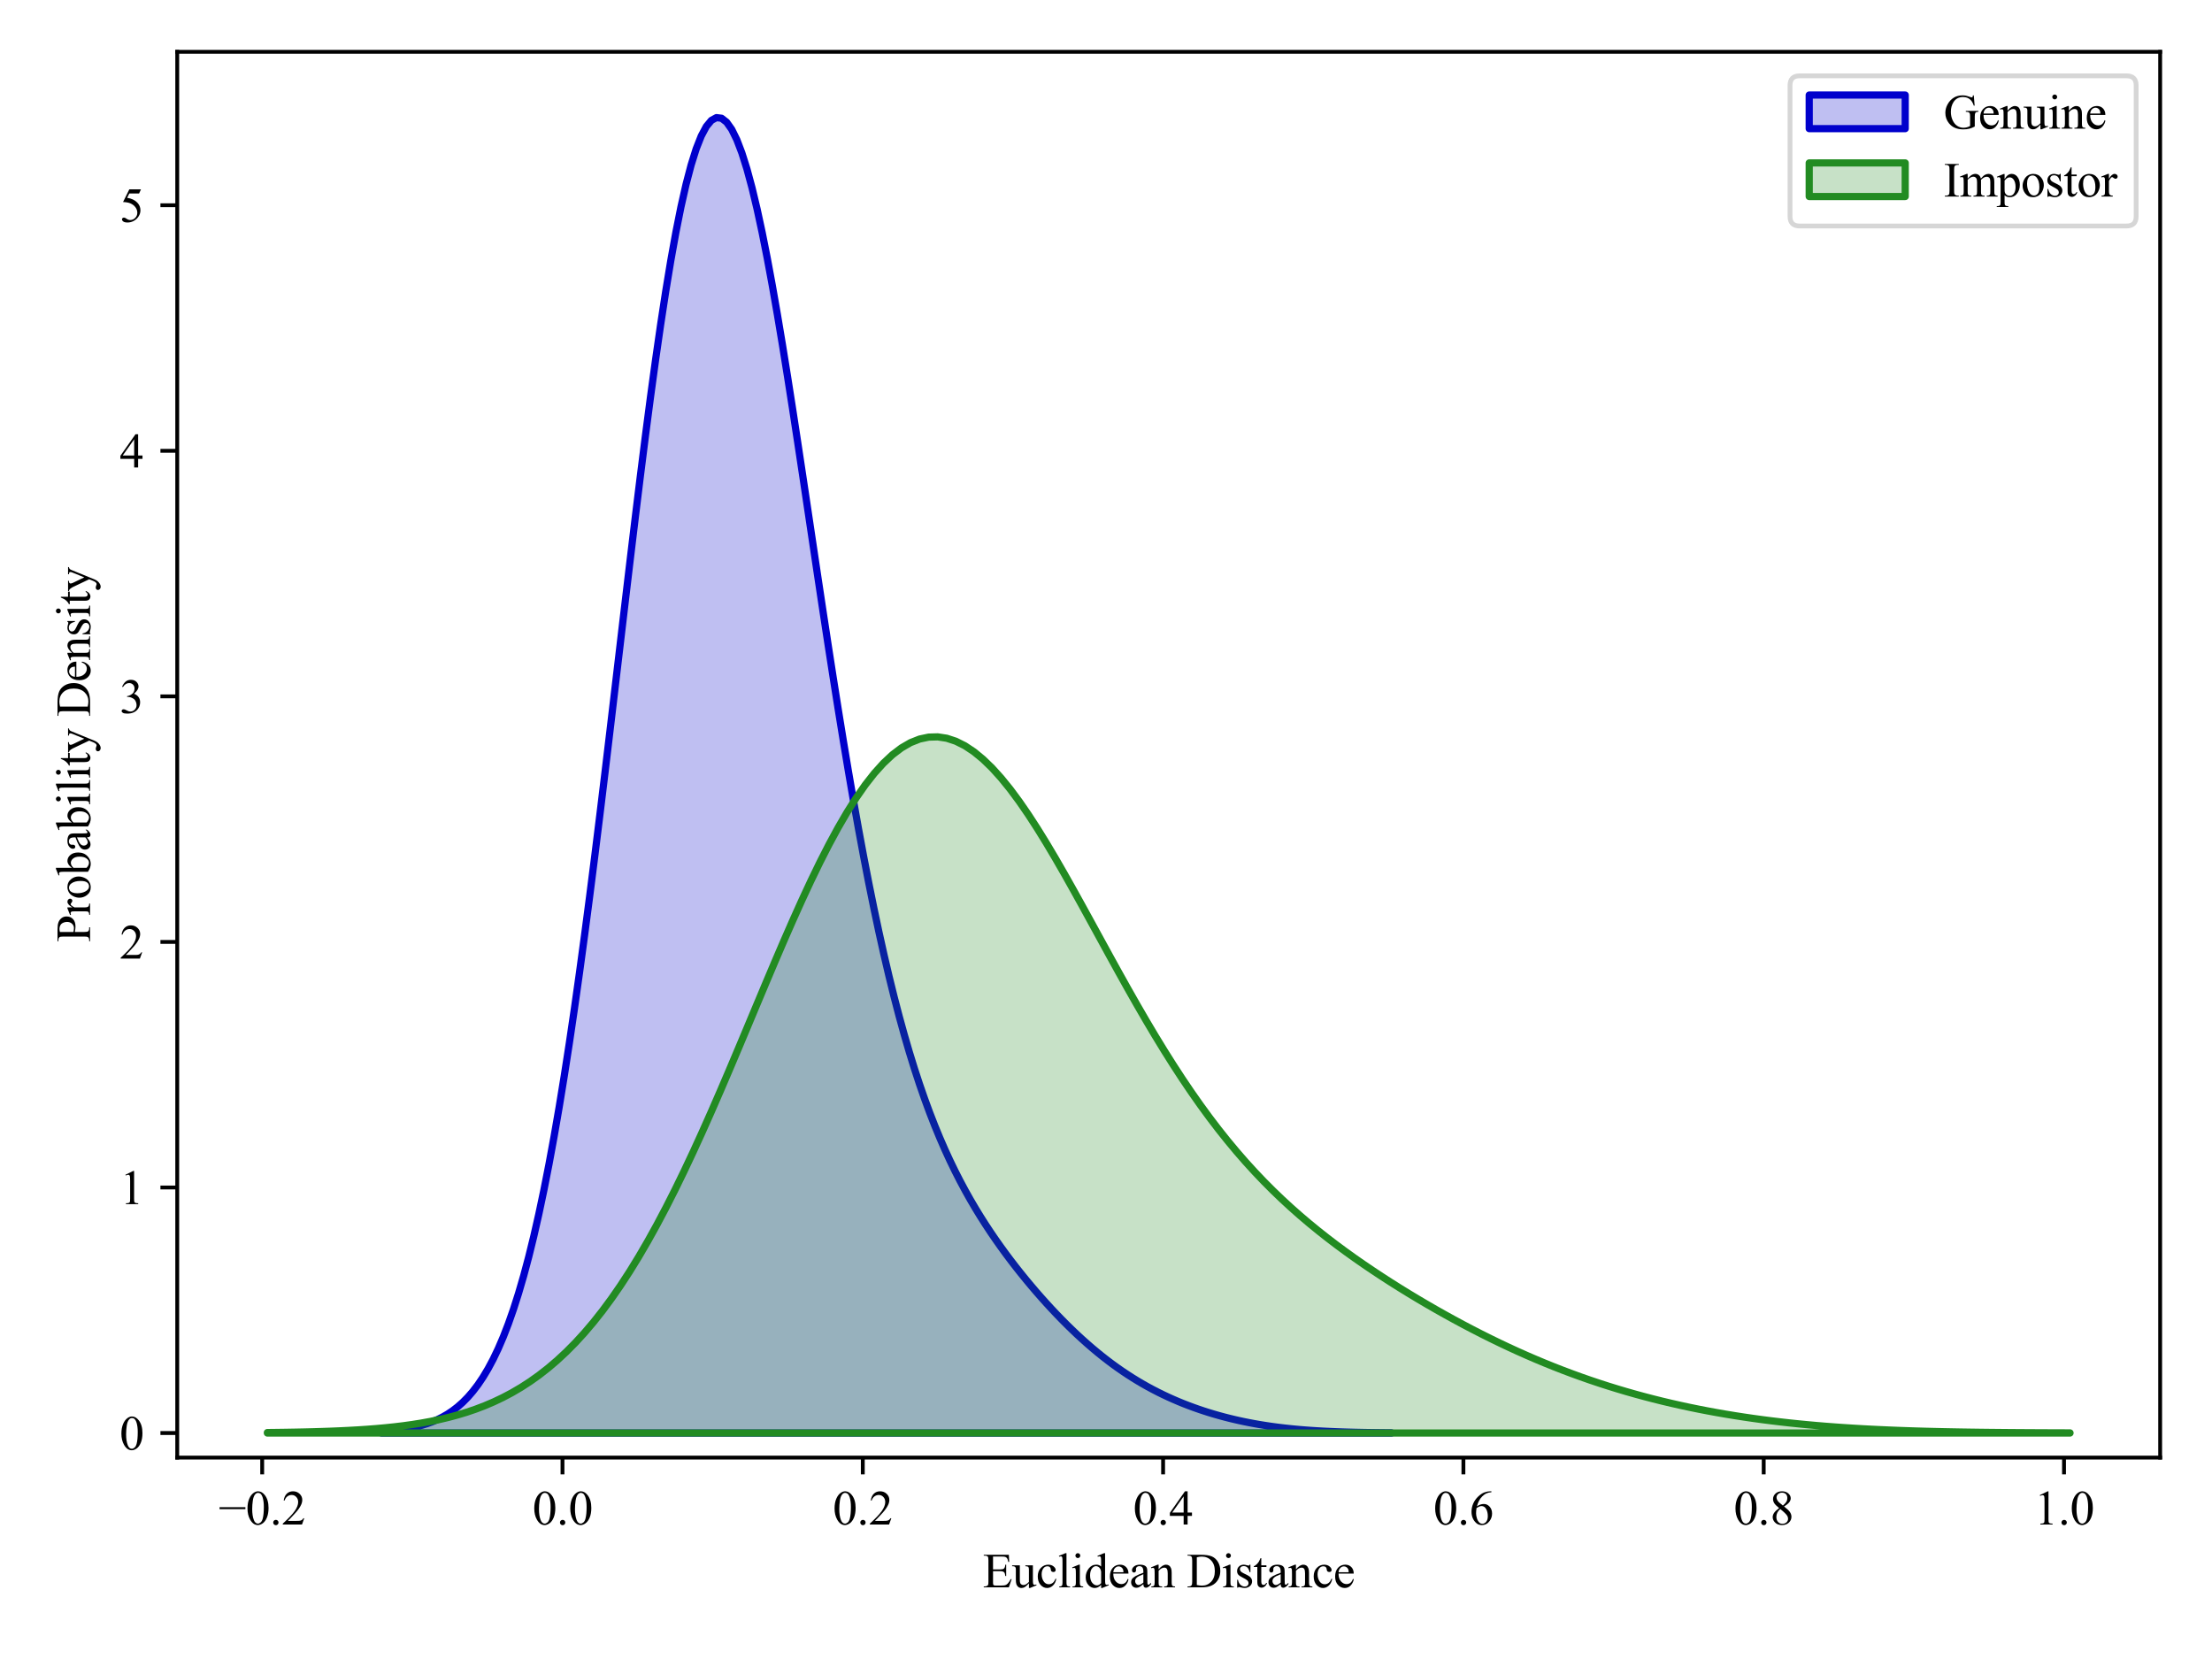 <?xml version="1.0" encoding="utf-8" standalone="no"?>
<!DOCTYPE svg PUBLIC "-//W3C//DTD SVG 1.1//EN"
  "http://www.w3.org/Graphics/SVG/1.1/DTD/svg11.dtd">
<svg xmlns:xlink="http://www.w3.org/1999/xlink" width="460.8pt" height="345.6pt" viewBox="0 0 460.8 345.6" xmlns="http://www.w3.org/2000/svg" version="1.1">
 <defs>
  <style type="text/css">*{stroke-linejoin: round; stroke-linecap: butt}</style>
 </defs>
 <g id="figure_1">
  <g id="patch_1">
   <path d="M 0 345.6 
L 460.8 345.6 
L 460.8 0 
L 0 0 
z
" style="fill: #ffffff"/>
  </g>
  <g id="axes_1">
   <g id="patch_2">
    <path d="M 36.92 303.64 
L 450 303.64 
L 450 10.8 
L 36.92 10.8 
z
" style="fill: #ffffff"/>
   </g>
   <g id="PolyCollection_1">
    <defs>
     <path id="mc8e6cb5f83" d="M 79.483 -47.408 
L 79.483 -47.075 
L 80.54 -47.075 
L 81.597 -47.075 
L 82.655 -47.075 
L 83.712 -47.075 
L 84.769 -47.075 
L 85.826 -47.075 
L 86.883 -47.075 
L 87.94 -47.075 
L 88.998 -47.075 
L 90.055 -47.075 
L 91.112 -47.075 
L 92.169 -47.075 
L 93.226 -47.075 
L 94.283 -47.075 
L 95.34 -47.075 
L 96.398 -47.075 
L 97.455 -47.075 
L 98.512 -47.075 
L 99.569 -47.075 
L 100.626 -47.075 
L 101.683 -47.075 
L 102.741 -47.075 
L 103.798 -47.075 
L 104.855 -47.075 
L 105.912 -47.075 
L 106.969 -47.075 
L 108.026 -47.075 
L 109.084 -47.075 
L 110.141 -47.075 
L 111.198 -47.075 
L 112.255 -47.075 
L 113.312 -47.075 
L 114.369 -47.075 
L 115.427 -47.075 
L 116.484 -47.075 
L 117.541 -47.075 
L 118.598 -47.075 
L 119.655 -47.075 
L 120.712 -47.075 
L 121.77 -47.075 
L 122.827 -47.075 
L 123.884 -47.075 
L 124.941 -47.075 
L 125.998 -47.075 
L 127.055 -47.075 
L 128.112 -47.075 
L 129.17 -47.075 
L 130.227 -47.075 
L 131.284 -47.075 
L 132.341 -47.075 
L 133.398 -47.075 
L 134.455 -47.075 
L 135.513 -47.075 
L 136.57 -47.075 
L 137.627 -47.075 
L 138.684 -47.075 
L 139.741 -47.075 
L 140.798 -47.075 
L 141.856 -47.075 
L 142.913 -47.075 
L 143.97 -47.075 
L 145.027 -47.075 
L 146.084 -47.075 
L 147.141 -47.075 
L 148.199 -47.075 
L 149.256 -47.075 
L 150.313 -47.075 
L 151.37 -47.075 
L 152.427 -47.075 
L 153.484 -47.075 
L 154.541 -47.075 
L 155.599 -47.075 
L 156.656 -47.075 
L 157.713 -47.075 
L 158.77 -47.075 
L 159.827 -47.075 
L 160.884 -47.075 
L 161.942 -47.075 
L 162.999 -47.075 
L 164.056 -47.075 
L 165.113 -47.075 
L 166.17 -47.075 
L 167.227 -47.075 
L 168.285 -47.075 
L 169.342 -47.075 
L 170.399 -47.075 
L 171.456 -47.075 
L 172.513 -47.075 
L 173.57 -47.075 
L 174.628 -47.075 
L 175.685 -47.075 
L 176.742 -47.075 
L 177.799 -47.075 
L 178.856 -47.075 
L 179.913 -47.075 
L 180.971 -47.075 
L 182.028 -47.075 
L 183.085 -47.075 
L 184.142 -47.075 
L 185.199 -47.075 
L 186.256 -47.075 
L 187.313 -47.075 
L 188.371 -47.075 
L 189.428 -47.075 
L 190.485 -47.075 
L 191.542 -47.075 
L 192.599 -47.075 
L 193.656 -47.075 
L 194.714 -47.075 
L 195.771 -47.075 
L 196.828 -47.075 
L 197.885 -47.075 
L 198.942 -47.075 
L 199.999 -47.075 
L 201.057 -47.075 
L 202.114 -47.075 
L 203.171 -47.075 
L 204.228 -47.075 
L 205.285 -47.075 
L 206.342 -47.075 
L 207.4 -47.075 
L 208.457 -47.075 
L 209.514 -47.075 
L 210.571 -47.075 
L 211.628 -47.075 
L 212.685 -47.075 
L 213.742 -47.075 
L 214.8 -47.075 
L 215.857 -47.075 
L 216.914 -47.075 
L 217.971 -47.075 
L 219.028 -47.075 
L 220.085 -47.075 
L 221.143 -47.075 
L 222.2 -47.075 
L 223.257 -47.075 
L 224.314 -47.075 
L 225.371 -47.075 
L 226.428 -47.075 
L 227.486 -47.075 
L 228.543 -47.075 
L 229.6 -47.075 
L 230.657 -47.075 
L 231.714 -47.075 
L 232.771 -47.075 
L 233.829 -47.075 
L 234.886 -47.075 
L 235.943 -47.075 
L 237 -47.075 
L 238.057 -47.075 
L 239.114 -47.075 
L 240.172 -47.075 
L 241.229 -47.075 
L 242.286 -47.075 
L 243.343 -47.075 
L 244.4 -47.075 
L 245.457 -47.075 
L 246.514 -47.075 
L 247.572 -47.075 
L 248.629 -47.075 
L 249.686 -47.075 
L 250.743 -47.075 
L 251.8 -47.075 
L 252.857 -47.075 
L 253.915 -47.075 
L 254.972 -47.075 
L 256.029 -47.075 
L 257.086 -47.075 
L 258.143 -47.075 
L 259.2 -47.075 
L 260.258 -47.075 
L 261.315 -47.075 
L 262.372 -47.075 
L 263.429 -47.075 
L 264.486 -47.075 
L 265.543 -47.075 
L 266.601 -47.075 
L 267.658 -47.075 
L 268.715 -47.075 
L 269.772 -47.075 
L 270.829 -47.075 
L 271.886 -47.075 
L 272.943 -47.075 
L 274.001 -47.075 
L 275.058 -47.075 
L 276.115 -47.075 
L 277.172 -47.075 
L 278.229 -47.075 
L 279.286 -47.075 
L 280.344 -47.075 
L 281.401 -47.075 
L 282.458 -47.075 
L 283.515 -47.075 
L 284.572 -47.075 
L 285.629 -47.075 
L 286.687 -47.075 
L 287.744 -47.075 
L 288.801 -47.075 
L 289.858 -47.075 
L 289.858 -47.118 
L 289.858 -47.118 
L 288.801 -47.127 
L 287.744 -47.138 
L 286.687 -47.15 
L 285.629 -47.164 
L 284.572 -47.181 
L 283.515 -47.201 
L 282.458 -47.223 
L 281.401 -47.249 
L 280.344 -47.279 
L 279.286 -47.313 
L 278.229 -47.352 
L 277.172 -47.396 
L 276.115 -47.445 
L 275.058 -47.501 
L 274.001 -47.563 
L 272.943 -47.633 
L 271.886 -47.71 
L 270.829 -47.796 
L 269.772 -47.891 
L 268.715 -47.995 
L 267.658 -48.109 
L 266.601 -48.233 
L 265.543 -48.369 
L 264.486 -48.516 
L 263.429 -48.675 
L 262.372 -48.847 
L 261.315 -49.032 
L 260.258 -49.23 
L 259.2 -49.441 
L 258.143 -49.667 
L 257.086 -49.908 
L 256.029 -50.163 
L 254.972 -50.434 
L 253.915 -50.721 
L 252.857 -51.024 
L 251.8 -51.344 
L 250.743 -51.681 
L 249.686 -52.036 
L 248.629 -52.409 
L 247.572 -52.801 
L 246.514 -53.212 
L 245.457 -53.644 
L 244.4 -54.097 
L 243.343 -54.572 
L 242.286 -55.069 
L 241.229 -55.589 
L 240.172 -56.134 
L 239.114 -56.703 
L 238.057 -57.299 
L 237 -57.921 
L 235.943 -58.57 
L 234.886 -59.248 
L 233.829 -59.954 
L 232.771 -60.689 
L 231.714 -61.454 
L 230.657 -62.249 
L 229.6 -63.074 
L 228.543 -63.93 
L 227.486 -64.815 
L 226.428 -65.731 
L 225.371 -66.677 
L 224.314 -67.653 
L 223.257 -68.659 
L 222.2 -69.694 
L 221.143 -70.758 
L 220.085 -71.851 
L 219.028 -72.973 
L 217.971 -74.123 
L 216.914 -75.302 
L 215.857 -76.511 
L 214.8 -77.749 
L 213.742 -79.018 
L 212.685 -80.32 
L 211.628 -81.655 
L 210.571 -83.026 
L 209.514 -84.436 
L 208.457 -85.888 
L 207.4 -87.385 
L 206.342 -88.932 
L 205.285 -90.534 
L 204.228 -92.197 
L 203.171 -93.927 
L 202.114 -95.73 
L 201.057 -97.615 
L 199.999 -99.59 
L 198.942 -101.663 
L 197.885 -103.844 
L 196.828 -106.143 
L 195.771 -108.57 
L 194.714 -111.136 
L 193.656 -113.851 
L 192.599 -116.727 
L 191.542 -119.775 
L 190.485 -123.005 
L 189.428 -126.427 
L 188.371 -130.052 
L 187.313 -133.888 
L 186.256 -137.944 
L 185.199 -142.226 
L 184.142 -146.74 
L 183.085 -151.491 
L 182.028 -156.479 
L 180.971 -161.706 
L 179.913 -167.169 
L 178.856 -172.863 
L 177.799 -178.781 
L 176.742 -184.912 
L 175.685 -191.243 
L 174.628 -197.759 
L 173.57 -204.439 
L 172.513 -211.26 
L 171.456 -218.198 
L 170.399 -225.221 
L 169.342 -232.299 
L 168.285 -239.395 
L 167.227 -246.473 
L 166.17 -253.49 
L 165.113 -260.405 
L 164.056 -267.173 
L 162.999 -273.747 
L 161.942 -280.081 
L 160.884 -286.127 
L 159.827 -291.837 
L 158.77 -297.165 
L 157.713 -302.063 
L 156.656 -306.487 
L 155.599 -310.396 
L 154.541 -313.751 
L 153.484 -316.515 
L 152.427 -318.656 
L 151.37 -320.148 
L 150.313 -320.968 
L 149.256 -321.099 
L 148.199 -320.529 
L 147.141 -319.252 
L 146.084 -317.27 
L 145.027 -314.588 
L 143.97 -311.219 
L 142.913 -307.182 
L 141.856 -302.501 
L 140.798 -297.206 
L 139.741 -291.333 
L 138.684 -284.92 
L 137.627 -278.013 
L 136.57 -270.66 
L 135.513 -262.91 
L 134.455 -254.817 
L 133.398 -246.437 
L 132.341 -237.826 
L 131.284 -229.039 
L 130.227 -220.132 
L 129.17 -211.162 
L 128.112 -202.181 
L 127.055 -193.241 
L 125.998 -184.389 
L 124.941 -175.673 
L 123.884 -167.133 
L 122.827 -158.808 
L 121.77 -150.731 
L 120.712 -142.933 
L 119.655 -135.439 
L 118.598 -128.269 
L 117.541 -121.441 
L 116.484 -114.967 
L 115.427 -108.855 
L 114.369 -103.11 
L 113.312 -97.732 
L 112.255 -92.721 
L 111.198 -88.069 
L 110.141 -83.769 
L 109.084 -79.811 
L 108.026 -76.183 
L 106.969 -72.87 
L 105.912 -69.858 
L 104.855 -67.129 
L 103.798 -64.668 
L 102.741 -62.456 
L 101.683 -60.477 
L 100.626 -58.712 
L 99.569 -57.145 
L 98.512 -55.76 
L 97.455 -54.539 
L 96.398 -53.468 
L 95.34 -52.531 
L 94.283 -51.716 
L 93.226 -51.009 
L 92.169 -50.398 
L 91.112 -49.872 
L 90.055 -49.421 
L 88.998 -49.036 
L 87.94 -48.708 
L 86.883 -48.43 
L 85.826 -48.196 
L 84.769 -47.999 
L 83.712 -47.834 
L 82.655 -47.696 
L 81.597 -47.581 
L 80.54 -47.486 
L 79.483 -47.408 
z
" style="stroke: #0000cc; stroke-width: 1.5"/>
    </defs>
    <g clip-path="url(#p7f942d5829)">
     <use xlink:href="#mc8e6cb5f83" x="0" y="345.6" style="fill: #0000cc; fill-opacity: 0.25; stroke: #0000cc; stroke-width: 1.5"/>
    </g>
   </g>
   <g id="PolyCollection_2">
    <defs>
     <path id="mf0684e1ebd" d="M 55.696 -47.172 
L 55.696 -47.075 
L 57.583 -47.075 
L 59.471 -47.075 
L 61.358 -47.075 
L 63.245 -47.075 
L 65.132 -47.075 
L 67.019 -47.075 
L 68.906 -47.075 
L 70.793 -47.075 
L 72.68 -47.075 
L 74.567 -47.075 
L 76.454 -47.075 
L 78.341 -47.075 
L 80.228 -47.075 
L 82.115 -47.075 
L 84.002 -47.075 
L 85.89 -47.075 
L 87.777 -47.075 
L 89.664 -47.075 
L 91.551 -47.075 
L 93.438 -47.075 
L 95.325 -47.075 
L 97.212 -47.075 
L 99.099 -47.075 
L 100.986 -47.075 
L 102.873 -47.075 
L 104.76 -47.075 
L 106.647 -47.075 
L 108.534 -47.075 
L 110.421 -47.075 
L 112.309 -47.075 
L 114.196 -47.075 
L 116.083 -47.075 
L 117.97 -47.075 
L 119.857 -47.075 
L 121.744 -47.075 
L 123.631 -47.075 
L 125.518 -47.075 
L 127.405 -47.075 
L 129.292 -47.075 
L 131.179 -47.075 
L 133.066 -47.075 
L 134.953 -47.075 
L 136.84 -47.075 
L 138.728 -47.075 
L 140.615 -47.075 
L 142.502 -47.075 
L 144.389 -47.075 
L 146.276 -47.075 
L 148.163 -47.075 
L 150.05 -47.075 
L 151.937 -47.075 
L 153.824 -47.075 
L 155.711 -47.075 
L 157.598 -47.075 
L 159.485 -47.075 
L 161.372 -47.075 
L 163.259 -47.075 
L 165.147 -47.075 
L 167.034 -47.075 
L 168.921 -47.075 
L 170.808 -47.075 
L 172.695 -47.075 
L 174.582 -47.075 
L 176.469 -47.075 
L 178.356 -47.075 
L 180.243 -47.075 
L 182.13 -47.075 
L 184.017 -47.075 
L 185.904 -47.075 
L 187.791 -47.075 
L 189.678 -47.075 
L 191.566 -47.075 
L 193.453 -47.075 
L 195.34 -47.075 
L 197.227 -47.075 
L 199.114 -47.075 
L 201.001 -47.075 
L 202.888 -47.075 
L 204.775 -47.075 
L 206.662 -47.075 
L 208.549 -47.075 
L 210.436 -47.075 
L 212.323 -47.075 
L 214.21 -47.075 
L 216.097 -47.075 
L 217.985 -47.075 
L 219.872 -47.075 
L 221.759 -47.075 
L 223.646 -47.075 
L 225.533 -47.075 
L 227.42 -47.075 
L 229.307 -47.075 
L 231.194 -47.075 
L 233.081 -47.075 
L 234.968 -47.075 
L 236.855 -47.075 
L 238.742 -47.075 
L 240.629 -47.075 
L 242.516 -47.075 
L 244.404 -47.075 
L 246.291 -47.075 
L 248.178 -47.075 
L 250.065 -47.075 
L 251.952 -47.075 
L 253.839 -47.075 
L 255.726 -47.075 
L 257.613 -47.075 
L 259.5 -47.075 
L 261.387 -47.075 
L 263.274 -47.075 
L 265.161 -47.075 
L 267.048 -47.075 
L 268.935 -47.075 
L 270.823 -47.075 
L 272.71 -47.075 
L 274.597 -47.075 
L 276.484 -47.075 
L 278.371 -47.075 
L 280.258 -47.075 
L 282.145 -47.075 
L 284.032 -47.075 
L 285.919 -47.075 
L 287.806 -47.075 
L 289.693 -47.075 
L 291.58 -47.075 
L 293.467 -47.075 
L 295.354 -47.075 
L 297.242 -47.075 
L 299.129 -47.075 
L 301.016 -47.075 
L 302.903 -47.075 
L 304.79 -47.075 
L 306.677 -47.075 
L 308.564 -47.075 
L 310.451 -47.075 
L 312.338 -47.075 
L 314.225 -47.075 
L 316.112 -47.075 
L 317.999 -47.075 
L 319.886 -47.075 
L 321.773 -47.075 
L 323.661 -47.075 
L 325.548 -47.075 
L 327.435 -47.075 
L 329.322 -47.075 
L 331.209 -47.075 
L 333.096 -47.075 
L 334.983 -47.075 
L 336.87 -47.075 
L 338.757 -47.075 
L 340.644 -47.075 
L 342.531 -47.075 
L 344.418 -47.075 
L 346.305 -47.075 
L 348.192 -47.075 
L 350.08 -47.075 
L 351.967 -47.075 
L 353.854 -47.075 
L 355.741 -47.075 
L 357.628 -47.075 
L 359.515 -47.075 
L 361.402 -47.075 
L 363.289 -47.075 
L 365.176 -47.075 
L 367.063 -47.075 
L 368.95 -47.075 
L 370.837 -47.075 
L 372.724 -47.075 
L 374.611 -47.075 
L 376.499 -47.075 
L 378.386 -47.075 
L 380.273 -47.075 
L 382.16 -47.075 
L 384.047 -47.075 
L 385.934 -47.075 
L 387.821 -47.075 
L 389.708 -47.075 
L 391.595 -47.075 
L 393.482 -47.075 
L 395.369 -47.075 
L 397.256 -47.075 
L 399.143 -47.075 
L 401.03 -47.075 
L 402.918 -47.075 
L 404.805 -47.075 
L 406.692 -47.075 
L 408.579 -47.075 
L 410.466 -47.075 
L 412.353 -47.075 
L 414.24 -47.075 
L 416.127 -47.075 
L 418.014 -47.075 
L 419.901 -47.075 
L 421.788 -47.075 
L 423.675 -47.075 
L 425.562 -47.075 
L 427.449 -47.075 
L 429.337 -47.075 
L 431.224 -47.075 
L 431.224 -47.102 
L 431.224 -47.102 
L 429.337 -47.108 
L 427.449 -47.114 
L 425.562 -47.122 
L 423.675 -47.131 
L 421.788 -47.142 
L 419.901 -47.154 
L 418.014 -47.169 
L 416.127 -47.186 
L 414.24 -47.205 
L 412.353 -47.227 
L 410.466 -47.253 
L 408.579 -47.282 
L 406.692 -47.316 
L 404.805 -47.353 
L 402.918 -47.396 
L 401.03 -47.444 
L 399.143 -47.498 
L 397.256 -47.558 
L 395.369 -47.626 
L 393.482 -47.701 
L 391.595 -47.784 
L 389.708 -47.875 
L 387.821 -47.976 
L 385.934 -48.087 
L 384.047 -48.208 
L 382.16 -48.341 
L 380.273 -48.485 
L 378.386 -48.641 
L 376.499 -48.81 
L 374.611 -48.993 
L 372.724 -49.189 
L 370.837 -49.401 
L 368.95 -49.627 
L 367.063 -49.869 
L 365.176 -50.127 
L 363.289 -50.402 
L 361.402 -50.694 
L 359.515 -51.004 
L 357.628 -51.332 
L 355.741 -51.678 
L 353.854 -52.044 
L 351.967 -52.429 
L 350.08 -52.835 
L 348.192 -53.261 
L 346.305 -53.708 
L 344.418 -54.177 
L 342.531 -54.668 
L 340.644 -55.182 
L 338.757 -55.719 
L 336.87 -56.28 
L 334.983 -56.864 
L 333.096 -57.473 
L 331.209 -58.107 
L 329.322 -58.766 
L 327.435 -59.451 
L 325.548 -60.162 
L 323.661 -60.898 
L 321.773 -61.661 
L 319.886 -62.45 
L 317.999 -63.265 
L 316.112 -64.106 
L 314.225 -64.973 
L 312.338 -65.865 
L 310.451 -66.783 
L 308.564 -67.726 
L 306.677 -68.693 
L 304.79 -69.685 
L 302.903 -70.701 
L 301.016 -71.741 
L 299.129 -72.805 
L 297.242 -73.892 
L 295.354 -75.004 
L 293.467 -76.141 
L 291.58 -77.304 
L 289.693 -78.493 
L 287.806 -79.711 
L 285.919 -80.958 
L 284.032 -82.238 
L 282.145 -83.552 
L 280.258 -84.905 
L 278.371 -86.299 
L 276.484 -87.739 
L 274.597 -89.229 
L 272.71 -90.773 
L 270.823 -92.376 
L 268.935 -94.044 
L 267.048 -95.782 
L 265.161 -97.595 
L 263.274 -99.489 
L 261.387 -101.469 
L 259.5 -103.539 
L 257.613 -105.706 
L 255.726 -107.971 
L 253.839 -110.339 
L 251.952 -112.812 
L 250.065 -115.392 
L 248.178 -118.079 
L 246.291 -120.871 
L 244.404 -123.767 
L 242.516 -126.763 
L 240.629 -129.852 
L 238.742 -133.029 
L 236.855 -136.284 
L 234.968 -139.606 
L 233.081 -142.984 
L 231.194 -146.402 
L 229.307 -149.846 
L 227.42 -153.296 
L 225.533 -156.736 
L 223.646 -160.143 
L 221.759 -163.497 
L 219.872 -166.775 
L 217.985 -169.954 
L 216.097 -173.01 
L 214.21 -175.919 
L 212.323 -178.658 
L 210.436 -181.202 
L 208.549 -183.528 
L 206.662 -185.616 
L 204.775 -187.444 
L 202.888 -188.994 
L 201.001 -190.248 
L 199.114 -191.191 
L 197.227 -191.811 
L 195.34 -192.097 
L 193.453 -192.043 
L 191.566 -191.642 
L 189.678 -190.895 
L 187.791 -189.801 
L 185.904 -188.366 
L 184.017 -186.596 
L 182.13 -184.501 
L 180.243 -182.094 
L 178.356 -179.39 
L 176.469 -176.406 
L 174.582 -173.162 
L 172.695 -169.68 
L 170.808 -165.982 
L 168.921 -162.093 
L 167.034 -158.038 
L 165.147 -153.842 
L 163.259 -149.533 
L 161.372 -145.135 
L 159.485 -140.676 
L 157.598 -136.181 
L 155.711 -131.674 
L 153.824 -127.179 
L 151.937 -122.719 
L 150.05 -118.314 
L 148.163 -113.985 
L 146.276 -109.748 
L 144.389 -105.62 
L 142.502 -101.616 
L 140.615 -97.747 
L 138.728 -94.025 
L 136.84 -90.456 
L 134.953 -87.05 
L 133.066 -83.81 
L 131.179 -80.739 
L 129.292 -77.841 
L 127.405 -75.114 
L 125.518 -72.558 
L 123.631 -70.171 
L 121.744 -67.949 
L 119.857 -65.889 
L 117.97 -63.984 
L 116.083 -62.229 
L 114.196 -60.619 
L 112.309 -59.145 
L 110.421 -57.801 
L 108.534 -56.58 
L 106.647 -55.473 
L 104.76 -54.474 
L 102.873 -53.576 
L 100.986 -52.77 
L 99.099 -52.049 
L 97.212 -51.407 
L 95.325 -50.836 
L 93.438 -50.332 
L 91.551 -49.886 
L 89.664 -49.495 
L 87.777 -49.151 
L 85.89 -48.851 
L 84.002 -48.59 
L 82.115 -48.364 
L 80.228 -48.168 
L 78.341 -47.998 
L 76.454 -47.853 
L 74.567 -47.729 
L 72.68 -47.623 
L 70.793 -47.532 
L 68.906 -47.455 
L 67.019 -47.391 
L 65.132 -47.336 
L 63.245 -47.29 
L 61.358 -47.252 
L 59.471 -47.22 
L 57.583 -47.194 
L 55.696 -47.172 
z
" style="stroke: #228b22; stroke-width: 1.5"/>
    </defs>
    <g clip-path="url(#p7f942d5829)">
     <use xlink:href="#mf0684e1ebd" x="0" y="345.6" style="fill: #228b22; fill-opacity: 0.25; stroke: #228b22; stroke-width: 1.5"/>
    </g>
   </g>
   <g id="matplotlib.axis_1">
    <g id="xtick_1">
     <g id="line2d_1">
      <defs>
       <path id="mdb28975027" d="M 0 0 
L 0 3.5 
" style="stroke: #000000; stroke-width: 0.8"/>
      </defs>
      <g>
       <use xlink:href="#mdb28975027" x="54.618" y="303.64" style="stroke: #000000; stroke-width: 0.8"/>
      </g>
     </g>
     <g id="text_1">
      <!-- −0.2 -->
      <g transform="translate(45.548 317.584) scale(0.1 -0.1)">
       <defs>
        <path id="TimesNewRomanPSMT-2212" d="M 3484 2000 
L 116 2000 
L 116 2256 
L 3484 2256 
L 3484 2000 
z
" transform="scale(0.016)"/>
        <path id="TimesNewRomanPSMT-30" d="M 231 2094 
Q 231 2819 450 3342 
Q 669 3866 1031 4122 
Q 1313 4325 1613 4325 
Q 2100 4325 2488 3828 
Q 2972 3213 2972 2159 
Q 2972 1422 2759 906 
Q 2547 391 2217 158 
Q 1888 -75 1581 -75 
Q 975 -75 572 641 
Q 231 1244 231 2094 
z
M 844 2016 
Q 844 1141 1059 588 
Q 1238 122 1591 122 
Q 1759 122 1940 273 
Q 2122 425 2216 781 
Q 2359 1319 2359 2297 
Q 2359 3022 2209 3506 
Q 2097 3866 1919 4016 
Q 1791 4119 1609 4119 
Q 1397 4119 1231 3928 
Q 1006 3669 925 3112 
Q 844 2556 844 2016 
z
" transform="scale(0.016)"/>
        <path id="TimesNewRomanPSMT-2e" d="M 800 606 
Q 947 606 1047 504 
Q 1147 403 1147 259 
Q 1147 116 1045 14 
Q 944 -88 800 -88 
Q 656 -88 554 14 
Q 453 116 453 259 
Q 453 406 554 506 
Q 656 606 800 606 
z
" transform="scale(0.016)"/>
        <path id="TimesNewRomanPSMT-32" d="M 2934 816 
L 2638 0 
L 138 0 
L 138 116 
Q 1241 1122 1691 1759 
Q 2141 2397 2141 2925 
Q 2141 3328 1894 3587 
Q 1647 3847 1303 3847 
Q 991 3847 742 3664 
Q 494 3481 375 3128 
L 259 3128 
Q 338 3706 661 4015 
Q 984 4325 1469 4325 
Q 1984 4325 2329 3994 
Q 2675 3663 2675 3213 
Q 2675 2891 2525 2569 
Q 2294 2063 1775 1497 
Q 997 647 803 472 
L 1909 472 
Q 2247 472 2383 497 
Q 2519 522 2628 598 
Q 2738 675 2819 816 
L 2934 816 
z
" transform="scale(0.016)"/>
       </defs>
       <use xlink:href="#TimesNewRomanPSMT-2212"/>
       <use xlink:href="#TimesNewRomanPSMT-30" x="56.396"/>
       <use xlink:href="#TimesNewRomanPSMT-2e" x="106.396"/>
       <use xlink:href="#TimesNewRomanPSMT-32" x="131.396"/>
      </g>
     </g>
    </g>
    <g id="xtick_2">
     <g id="line2d_2">
      <g>
       <use xlink:href="#mdb28975027" x="117.177" y="303.64" style="stroke: #000000; stroke-width: 0.8"/>
      </g>
     </g>
     <g id="text_2">
      <!-- 0.0 -->
      <g transform="translate(110.927 317.584) scale(0.1 -0.1)">
       <use xlink:href="#TimesNewRomanPSMT-30"/>
       <use xlink:href="#TimesNewRomanPSMT-2e" x="50"/>
       <use xlink:href="#TimesNewRomanPSMT-30" x="75"/>
      </g>
     </g>
    </g>
    <g id="xtick_3">
     <g id="line2d_3">
      <g>
       <use xlink:href="#mdb28975027" x="179.736" y="303.64" style="stroke: #000000; stroke-width: 0.8"/>
      </g>
     </g>
     <g id="text_3">
      <!-- 0.2 -->
      <g transform="translate(173.486 317.584) scale(0.1 -0.1)">
       <use xlink:href="#TimesNewRomanPSMT-30"/>
       <use xlink:href="#TimesNewRomanPSMT-2e" x="50"/>
       <use xlink:href="#TimesNewRomanPSMT-32" x="75"/>
      </g>
     </g>
    </g>
    <g id="xtick_4">
     <g id="line2d_4">
      <g>
       <use xlink:href="#mdb28975027" x="242.295" y="303.64" style="stroke: #000000; stroke-width: 0.8"/>
      </g>
     </g>
     <g id="text_4">
      <!-- 0.4 -->
      <g transform="translate(236.045 317.584) scale(0.1 -0.1)">
       <defs>
        <path id="TimesNewRomanPSMT-34" d="M 2978 1563 
L 2978 1119 
L 2409 1119 
L 2409 0 
L 1894 0 
L 1894 1119 
L 100 1119 
L 100 1519 
L 2066 4325 
L 2409 4325 
L 2409 1563 
L 2978 1563 
z
M 1894 1563 
L 1894 3666 
L 406 1563 
L 1894 1563 
z
" transform="scale(0.016)"/>
       </defs>
       <use xlink:href="#TimesNewRomanPSMT-30"/>
       <use xlink:href="#TimesNewRomanPSMT-2e" x="50"/>
       <use xlink:href="#TimesNewRomanPSMT-34" x="75"/>
      </g>
     </g>
    </g>
    <g id="xtick_5">
     <g id="line2d_5">
      <g>
       <use xlink:href="#mdb28975027" x="304.853" y="303.64" style="stroke: #000000; stroke-width: 0.8"/>
      </g>
     </g>
     <g id="text_5">
      <!-- 0.6 -->
      <g transform="translate(298.603 317.584) scale(0.1 -0.1)">
       <defs>
        <path id="TimesNewRomanPSMT-36" d="M 2869 4325 
L 2869 4209 
Q 2456 4169 2195 4045 
Q 1934 3922 1679 3669 
Q 1425 3416 1258 3105 
Q 1091 2794 978 2366 
Q 1428 2675 1881 2675 
Q 2316 2675 2634 2325 
Q 2953 1975 2953 1425 
Q 2953 894 2631 456 
Q 2244 -75 1606 -75 
Q 1172 -75 869 213 
Q 275 772 275 1663 
Q 275 2231 503 2743 
Q 731 3256 1154 3653 
Q 1578 4050 1965 4187 
Q 2353 4325 2688 4325 
L 2869 4325 
z
M 925 2138 
Q 869 1716 869 1456 
Q 869 1156 980 804 
Q 1091 453 1309 247 
Q 1469 100 1697 100 
Q 1969 100 2183 356 
Q 2397 613 2397 1088 
Q 2397 1622 2184 2012 
Q 1972 2403 1581 2403 
Q 1463 2403 1327 2353 
Q 1191 2303 925 2138 
z
" transform="scale(0.016)"/>
       </defs>
       <use xlink:href="#TimesNewRomanPSMT-30"/>
       <use xlink:href="#TimesNewRomanPSMT-2e" x="50"/>
       <use xlink:href="#TimesNewRomanPSMT-36" x="75"/>
      </g>
     </g>
    </g>
    <g id="xtick_6">
     <g id="line2d_6">
      <g>
       <use xlink:href="#mdb28975027" x="367.412" y="303.64" style="stroke: #000000; stroke-width: 0.8"/>
      </g>
     </g>
     <g id="text_6">
      <!-- 0.8 -->
      <g transform="translate(361.162 317.584) scale(0.1 -0.1)">
       <defs>
        <path id="TimesNewRomanPSMT-38" d="M 1228 2134 
Q 725 2547 579 2797 
Q 434 3047 434 3316 
Q 434 3728 753 4026 
Q 1072 4325 1600 4325 
Q 2113 4325 2425 4047 
Q 2738 3769 2738 3413 
Q 2738 3175 2569 2928 
Q 2400 2681 1866 2347 
Q 2416 1922 2594 1678 
Q 2831 1359 2831 1006 
Q 2831 559 2490 242 
Q 2150 -75 1597 -75 
Q 994 -75 656 303 
Q 388 606 388 966 
Q 388 1247 577 1523 
Q 766 1800 1228 2134 
z
M 1719 2469 
Q 2094 2806 2194 3001 
Q 2294 3197 2294 3444 
Q 2294 3772 2109 3958 
Q 1925 4144 1606 4144 
Q 1288 4144 1088 3959 
Q 888 3775 888 3528 
Q 888 3366 970 3203 
Q 1053 3041 1206 2894 
L 1719 2469 
z
M 1375 2016 
Q 1116 1797 991 1539 
Q 866 1281 866 981 
Q 866 578 1086 336 
Q 1306 94 1647 94 
Q 1984 94 2187 284 
Q 2391 475 2391 747 
Q 2391 972 2272 1150 
Q 2050 1481 1375 2016 
z
" transform="scale(0.016)"/>
       </defs>
       <use xlink:href="#TimesNewRomanPSMT-30"/>
       <use xlink:href="#TimesNewRomanPSMT-2e" x="50"/>
       <use xlink:href="#TimesNewRomanPSMT-38" x="75"/>
      </g>
     </g>
    </g>
    <g id="xtick_7">
     <g id="line2d_7">
      <g>
       <use xlink:href="#mdb28975027" x="429.971" y="303.64" style="stroke: #000000; stroke-width: 0.8"/>
      </g>
     </g>
     <g id="text_7">
      <!-- 1.0 -->
      <g transform="translate(423.721 317.584) scale(0.1 -0.1)">
       <defs>
        <path id="TimesNewRomanPSMT-31" d="M 750 3822 
L 1781 4325 
L 1884 4325 
L 1884 747 
Q 1884 391 1914 303 
Q 1944 216 2037 169 
Q 2131 122 2419 116 
L 2419 0 
L 825 0 
L 825 116 
Q 1125 122 1212 167 
Q 1300 213 1334 289 
Q 1369 366 1369 747 
L 1369 3034 
Q 1369 3497 1338 3628 
Q 1316 3728 1258 3775 
Q 1200 3822 1119 3822 
Q 1003 3822 797 3725 
L 750 3822 
z
" transform="scale(0.016)"/>
       </defs>
       <use xlink:href="#TimesNewRomanPSMT-31"/>
       <use xlink:href="#TimesNewRomanPSMT-2e" x="50"/>
       <use xlink:href="#TimesNewRomanPSMT-30" x="75"/>
      </g>
     </g>
    </g>
    <g id="text_8">
     <!-- Euclidean Distance -->
     <g transform="translate(204.726 330.667) scale(0.1 -0.1)">
      <defs>
       <path id="TimesNewRomanPSMT-45" d="M 1338 4006 
L 1338 2331 
L 2269 2331 
Q 2631 2331 2753 2441 
Q 2916 2584 2934 2947 
L 3050 2947 
L 3050 1472 
L 2934 1472 
Q 2891 1781 2847 1869 
Q 2791 1978 2662 2040 
Q 2534 2103 2269 2103 
L 1338 2103 
L 1338 706 
Q 1338 425 1363 364 
Q 1388 303 1450 267 
Q 1513 231 1688 231 
L 2406 231 
Q 2766 231 2928 281 
Q 3091 331 3241 478 
Q 3434 672 3638 1063 
L 3763 1063 
L 3397 0 
L 131 0 
L 131 116 
L 281 116 
Q 431 116 566 188 
Q 666 238 702 338 
Q 738 438 738 747 
L 738 3500 
Q 738 3903 656 3997 
Q 544 4122 281 4122 
L 131 4122 
L 131 4238 
L 3397 4238 
L 3444 3309 
L 3322 3309 
Q 3256 3644 3176 3769 
Q 3097 3894 2941 3959 
Q 2816 4006 2500 4006 
L 1338 4006 
z
" transform="scale(0.016)"/>
       <path id="TimesNewRomanPSMT-75" d="M 2709 2863 
L 2709 1128 
Q 2709 631 2732 520 
Q 2756 409 2807 365 
Q 2859 322 2928 322 
Q 3025 322 3147 375 
L 3191 266 
L 2334 -88 
L 2194 -88 
L 2194 519 
Q 1825 119 1631 15 
Q 1438 -88 1222 -88 
Q 981 -88 804 51 
Q 628 191 559 409 
Q 491 628 491 1028 
L 491 2306 
Q 491 2509 447 2587 
Q 403 2666 317 2708 
Q 231 2750 6 2747 
L 6 2863 
L 1009 2863 
L 1009 947 
Q 1009 547 1148 422 
Q 1288 297 1484 297 
Q 1619 297 1789 381 
Q 1959 466 2194 703 
L 2194 2325 
Q 2194 2569 2105 2655 
Q 2016 2741 1734 2747 
L 1734 2863 
L 2709 2863 
z
" transform="scale(0.016)"/>
       <path id="TimesNewRomanPSMT-63" d="M 2631 1088 
Q 2516 522 2178 217 
Q 1841 -88 1431 -88 
Q 944 -88 581 321 
Q 219 731 219 1428 
Q 219 2103 620 2525 
Q 1022 2947 1584 2947 
Q 2006 2947 2278 2723 
Q 2550 2500 2550 2259 
Q 2550 2141 2473 2067 
Q 2397 1994 2259 1994 
Q 2075 1994 1981 2113 
Q 1928 2178 1911 2362 
Q 1894 2547 1784 2644 
Q 1675 2738 1481 2738 
Q 1169 2738 978 2506 
Q 725 2200 725 1697 
Q 725 1184 976 792 
Q 1228 400 1656 400 
Q 1963 400 2206 609 
Q 2378 753 2541 1131 
L 2631 1088 
z
" transform="scale(0.016)"/>
       <path id="TimesNewRomanPSMT-6c" d="M 1184 4444 
L 1184 647 
Q 1184 378 1223 290 
Q 1263 203 1344 158 
Q 1425 113 1647 113 
L 1647 0 
L 244 0 
L 244 113 
Q 441 113 512 153 
Q 584 194 625 287 
Q 666 381 666 647 
L 666 3247 
Q 666 3731 644 3842 
Q 622 3953 573 3993 
Q 525 4034 450 4034 
Q 369 4034 244 3984 
L 191 4094 
L 1044 4444 
L 1184 4444 
z
" transform="scale(0.016)"/>
       <path id="TimesNewRomanPSMT-69" d="M 928 4444 
Q 1059 4444 1151 4351 
Q 1244 4259 1244 4128 
Q 1244 3997 1151 3903 
Q 1059 3809 928 3809 
Q 797 3809 703 3903 
Q 609 3997 609 4128 
Q 609 4259 701 4351 
Q 794 4444 928 4444 
z
M 1188 2947 
L 1188 647 
Q 1188 378 1227 289 
Q 1266 200 1342 156 
Q 1419 113 1622 113 
L 1622 0 
L 231 0 
L 231 113 
Q 441 113 512 153 
Q 584 194 626 287 
Q 669 381 669 647 
L 669 1750 
Q 669 2216 641 2353 
Q 619 2453 572 2492 
Q 525 2531 444 2531 
Q 356 2531 231 2484 
L 188 2597 
L 1050 2947 
L 1188 2947 
z
" transform="scale(0.016)"/>
       <path id="TimesNewRomanPSMT-64" d="M 2222 322 
Q 2013 103 1813 7 
Q 1613 -88 1381 -88 
Q 913 -88 563 304 
Q 213 697 213 1313 
Q 213 1928 600 2439 
Q 988 2950 1597 2950 
Q 1975 2950 2222 2709 
L 2222 3238 
Q 2222 3728 2198 3840 
Q 2175 3953 2125 3993 
Q 2075 4034 2000 4034 
Q 1919 4034 1784 3984 
L 1744 4094 
L 2597 4444 
L 2738 4444 
L 2738 1134 
Q 2738 631 2761 520 
Q 2784 409 2836 365 
Q 2888 322 2956 322 
Q 3041 322 3181 375 
L 3216 266 
L 2366 -88 
L 2222 -88 
L 2222 322 
z
M 2222 541 
L 2222 2016 
Q 2203 2228 2109 2403 
Q 2016 2578 1861 2667 
Q 1706 2756 1559 2756 
Q 1284 2756 1069 2509 
Q 784 2184 784 1559 
Q 784 928 1059 592 
Q 1334 256 1672 256 
Q 1956 256 2222 541 
z
" transform="scale(0.016)"/>
       <path id="TimesNewRomanPSMT-65" d="M 681 1784 
Q 678 1147 991 784 
Q 1303 422 1725 422 
Q 2006 422 2214 576 
Q 2422 731 2563 1106 
L 2659 1044 
Q 2594 616 2278 264 
Q 1963 -88 1488 -88 
Q 972 -88 605 314 
Q 238 716 238 1394 
Q 238 2128 614 2539 
Q 991 2950 1559 2950 
Q 2041 2950 2350 2633 
Q 2659 2316 2659 1784 
L 681 1784 
z
M 681 1966 
L 2006 1966 
Q 1991 2241 1941 2353 
Q 1863 2528 1708 2628 
Q 1553 2728 1384 2728 
Q 1125 2728 920 2526 
Q 716 2325 681 1966 
z
" transform="scale(0.016)"/>
       <path id="TimesNewRomanPSMT-61" d="M 1822 413 
Q 1381 72 1269 19 
Q 1100 -59 909 -59 
Q 613 -59 420 144 
Q 228 347 228 678 
Q 228 888 322 1041 
Q 450 1253 767 1440 
Q 1084 1628 1822 1897 
L 1822 2009 
Q 1822 2438 1686 2597 
Q 1550 2756 1291 2756 
Q 1094 2756 978 2650 
Q 859 2544 859 2406 
L 866 2225 
Q 866 2081 792 2003 
Q 719 1925 600 1925 
Q 484 1925 411 2006 
Q 338 2088 338 2228 
Q 338 2497 613 2722 
Q 888 2947 1384 2947 
Q 1766 2947 2009 2819 
Q 2194 2722 2281 2516 
Q 2338 2381 2338 1966 
L 2338 994 
Q 2338 584 2353 492 
Q 2369 400 2405 369 
Q 2441 338 2488 338 
Q 2538 338 2575 359 
Q 2641 400 2828 588 
L 2828 413 
Q 2478 -56 2159 -56 
Q 2006 -56 1915 50 
Q 1825 156 1822 413 
z
M 1822 616 
L 1822 1706 
Q 1350 1519 1213 1441 
Q 966 1303 859 1153 
Q 753 1003 753 825 
Q 753 600 887 451 
Q 1022 303 1197 303 
Q 1434 303 1822 616 
z
" transform="scale(0.016)"/>
       <path id="TimesNewRomanPSMT-6e" d="M 1034 2341 
Q 1538 2947 1994 2947 
Q 2228 2947 2397 2830 
Q 2566 2713 2666 2444 
Q 2734 2256 2734 1869 
L 2734 647 
Q 2734 375 2778 278 
Q 2813 200 2889 156 
Q 2966 113 3172 113 
L 3172 0 
L 1756 0 
L 1756 113 
L 1816 113 
Q 2016 113 2095 173 
Q 2175 234 2206 353 
Q 2219 400 2219 647 
L 2219 1819 
Q 2219 2209 2117 2386 
Q 2016 2563 1775 2563 
Q 1403 2563 1034 2156 
L 1034 647 
Q 1034 356 1069 288 
Q 1113 197 1189 155 
Q 1266 113 1500 113 
L 1500 0 
L 84 0 
L 84 113 
L 147 113 
Q 366 113 442 223 
Q 519 334 519 647 
L 519 1709 
Q 519 2225 495 2337 
Q 472 2450 423 2490 
Q 375 2531 294 2531 
Q 206 2531 84 2484 
L 38 2597 
L 900 2947 
L 1034 2947 
L 1034 2341 
z
" transform="scale(0.016)"/>
       <path id="TimesNewRomanPSMT-20" transform="scale(0.016)"/>
       <path id="TimesNewRomanPSMT-44" d="M 109 0 
L 109 116 
L 269 116 
Q 538 116 650 288 
Q 719 391 719 750 
L 719 3488 
Q 719 3884 631 3984 
Q 509 4122 269 4122 
L 109 4122 
L 109 4238 
L 1834 4238 
Q 2784 4238 3279 4022 
Q 3775 3806 4076 3303 
Q 4378 2800 4378 2141 
Q 4378 1256 3841 663 
Q 3238 0 2003 0 
L 109 0 
z
M 1319 306 
Q 1716 219 1984 219 
Q 2709 219 3187 728 
Q 3666 1238 3666 2109 
Q 3666 2988 3187 3494 
Q 2709 4000 1959 4000 
Q 1678 4000 1319 3909 
L 1319 306 
z
" transform="scale(0.016)"/>
       <path id="TimesNewRomanPSMT-73" d="M 2050 2947 
L 2050 1972 
L 1947 1972 
Q 1828 2431 1642 2597 
Q 1456 2763 1169 2763 
Q 950 2763 815 2647 
Q 681 2531 681 2391 
Q 681 2216 781 2091 
Q 878 1963 1175 1819 
L 1631 1597 
Q 2266 1288 2266 781 
Q 2266 391 1970 151 
Q 1675 -88 1309 -88 
Q 1047 -88 709 6 
Q 606 38 541 38 
Q 469 38 428 -44 
L 325 -44 
L 325 978 
L 428 978 
Q 516 541 762 319 
Q 1009 97 1316 97 
Q 1531 97 1667 223 
Q 1803 350 1803 528 
Q 1803 744 1651 891 
Q 1500 1038 1047 1263 
Q 594 1488 453 1669 
Q 313 1847 313 2119 
Q 313 2472 555 2709 
Q 797 2947 1181 2947 
Q 1350 2947 1591 2875 
Q 1750 2828 1803 2828 
Q 1853 2828 1881 2850 
Q 1909 2872 1947 2947 
L 2050 2947 
z
" transform="scale(0.016)"/>
       <path id="TimesNewRomanPSMT-74" d="M 1031 3803 
L 1031 2863 
L 1700 2863 
L 1700 2644 
L 1031 2644 
L 1031 788 
Q 1031 509 1111 412 
Q 1191 316 1316 316 
Q 1419 316 1516 380 
Q 1613 444 1666 569 
L 1788 569 
Q 1678 263 1478 108 
Q 1278 -47 1066 -47 
Q 922 -47 784 33 
Q 647 113 581 261 
Q 516 409 516 719 
L 516 2644 
L 63 2644 
L 63 2747 
Q 234 2816 414 2980 
Q 594 3144 734 3369 
Q 806 3488 934 3803 
L 1031 3803 
z
" transform="scale(0.016)"/>
      </defs>
      <use xlink:href="#TimesNewRomanPSMT-45"/>
      <use xlink:href="#TimesNewRomanPSMT-75" x="61.084"/>
      <use xlink:href="#TimesNewRomanPSMT-63" x="111.084"/>
      <use xlink:href="#TimesNewRomanPSMT-6c" x="155.469"/>
      <use xlink:href="#TimesNewRomanPSMT-69" x="183.252"/>
      <use xlink:href="#TimesNewRomanPSMT-64" x="211.035"/>
      <use xlink:href="#TimesNewRomanPSMT-65" x="261.035"/>
      <use xlink:href="#TimesNewRomanPSMT-61" x="305.42"/>
      <use xlink:href="#TimesNewRomanPSMT-6e" x="349.805"/>
      <use xlink:href="#TimesNewRomanPSMT-20" x="399.805"/>
      <use xlink:href="#TimesNewRomanPSMT-44" x="424.805"/>
      <use xlink:href="#TimesNewRomanPSMT-69" x="497.021"/>
      <use xlink:href="#TimesNewRomanPSMT-73" x="524.805"/>
      <use xlink:href="#TimesNewRomanPSMT-74" x="563.721"/>
      <use xlink:href="#TimesNewRomanPSMT-61" x="591.504"/>
      <use xlink:href="#TimesNewRomanPSMT-6e" x="635.889"/>
      <use xlink:href="#TimesNewRomanPSMT-63" x="685.889"/>
      <use xlink:href="#TimesNewRomanPSMT-65" x="730.273"/>
     </g>
    </g>
   </g>
   <g id="matplotlib.axis_2">
    <g id="ytick_1">
     <g id="line2d_8">
      <defs>
       <path id="med72e24918" d="M 0 0 
L -3.5 0 
" style="stroke: #000000; stroke-width: 0.8"/>
      </defs>
      <g>
       <use xlink:href="#med72e24918" x="36.92" y="298.525" style="stroke: #000000; stroke-width: 0.8"/>
      </g>
     </g>
     <g id="text_9">
      <!-- 0 -->
      <g transform="translate(24.92 301.997) scale(0.1 -0.1)">
       <use xlink:href="#TimesNewRomanPSMT-30"/>
      </g>
     </g>
    </g>
    <g id="ytick_2">
     <g id="line2d_9">
      <g>
       <use xlink:href="#med72e24918" x="36.92" y="247.371" style="stroke: #000000; stroke-width: 0.8"/>
      </g>
     </g>
     <g id="text_10">
      <!-- 1 -->
      <g transform="translate(24.92 250.843) scale(0.1 -0.1)">
       <use xlink:href="#TimesNewRomanPSMT-31"/>
      </g>
     </g>
    </g>
    <g id="ytick_3">
     <g id="line2d_10">
      <g>
       <use xlink:href="#med72e24918" x="36.92" y="196.218" style="stroke: #000000; stroke-width: 0.8"/>
      </g>
     </g>
     <g id="text_11">
      <!-- 2 -->
      <g transform="translate(24.92 199.69) scale(0.1 -0.1)">
       <use xlink:href="#TimesNewRomanPSMT-32"/>
      </g>
     </g>
    </g>
    <g id="ytick_4">
     <g id="line2d_11">
      <g>
       <use xlink:href="#med72e24918" x="36.92" y="145.065" style="stroke: #000000; stroke-width: 0.8"/>
      </g>
     </g>
     <g id="text_12">
      <!-- 3 -->
      <g transform="translate(24.92 148.537) scale(0.1 -0.1)">
       <defs>
        <path id="TimesNewRomanPSMT-33" d="M 325 3431 
Q 506 3859 782 4092 
Q 1059 4325 1472 4325 
Q 1981 4325 2253 3994 
Q 2459 3747 2459 3466 
Q 2459 3003 1878 2509 
Q 2269 2356 2469 2072 
Q 2669 1788 2669 1403 
Q 2669 853 2319 450 
Q 1863 -75 997 -75 
Q 569 -75 414 31 
Q 259 138 259 259 
Q 259 350 332 419 
Q 406 488 509 488 
Q 588 488 669 463 
Q 722 447 909 348 
Q 1097 250 1169 231 
Q 1284 197 1416 197 
Q 1734 197 1970 444 
Q 2206 691 2206 1028 
Q 2206 1275 2097 1509 
Q 2016 1684 1919 1775 
Q 1784 1900 1550 2001 
Q 1316 2103 1072 2103 
L 972 2103 
L 972 2197 
Q 1219 2228 1467 2375 
Q 1716 2522 1828 2728 
Q 1941 2934 1941 3181 
Q 1941 3503 1739 3701 
Q 1538 3900 1238 3900 
Q 753 3900 428 3381 
L 325 3431 
z
" transform="scale(0.016)"/>
       </defs>
       <use xlink:href="#TimesNewRomanPSMT-33"/>
      </g>
     </g>
    </g>
    <g id="ytick_5">
     <g id="line2d_12">
      <g>
       <use xlink:href="#med72e24918" x="36.92" y="93.912" style="stroke: #000000; stroke-width: 0.8"/>
      </g>
     </g>
     <g id="text_13">
      <!-- 4 -->
      <g transform="translate(24.92 97.384) scale(0.1 -0.1)">
       <use xlink:href="#TimesNewRomanPSMT-34"/>
      </g>
     </g>
    </g>
    <g id="ytick_6">
     <g id="line2d_13">
      <g>
       <use xlink:href="#med72e24918" x="36.92" y="42.759" style="stroke: #000000; stroke-width: 0.8"/>
      </g>
     </g>
     <g id="text_14">
      <!-- 5 -->
      <g transform="translate(24.92 46.231) scale(0.1 -0.1)">
       <defs>
        <path id="TimesNewRomanPSMT-35" d="M 2778 4238 
L 2534 3706 
L 1259 3706 
L 981 3138 
Q 1809 3016 2294 2522 
Q 2709 2097 2709 1522 
Q 2709 1188 2573 903 
Q 2438 619 2231 419 
Q 2025 219 1772 97 
Q 1413 -75 1034 -75 
Q 653 -75 479 54 
Q 306 184 306 341 
Q 306 428 378 495 
Q 450 563 559 563 
Q 641 563 702 538 
Q 763 513 909 409 
Q 1144 247 1384 247 
Q 1750 247 2026 523 
Q 2303 800 2303 1197 
Q 2303 1581 2056 1914 
Q 1809 2247 1375 2428 
Q 1034 2569 447 2591 
L 1259 4238 
L 2778 4238 
z
" transform="scale(0.016)"/>
       </defs>
       <use xlink:href="#TimesNewRomanPSMT-35"/>
      </g>
     </g>
    </g>
    <g id="text_15">
     <!-- Probability Density -->
     <g transform="translate(18.762 196.246) rotate(-90) scale(0.1 -0.1)">
      <defs>
       <path id="TimesNewRomanPSMT-50" d="M 1313 1984 
L 1313 750 
Q 1313 350 1400 253 
Q 1519 116 1759 116 
L 1922 116 
L 1922 0 
L 106 0 
L 106 116 
L 266 116 
Q 534 116 650 291 
Q 713 388 713 750 
L 713 3488 
Q 713 3888 628 3984 
Q 506 4122 266 4122 
L 106 4122 
L 106 4238 
L 1659 4238 
Q 2228 4238 2556 4120 
Q 2884 4003 3109 3725 
Q 3334 3447 3334 3066 
Q 3334 2547 2992 2222 
Q 2650 1897 2025 1897 
Q 1872 1897 1694 1919 
Q 1516 1941 1313 1984 
z
M 1313 2163 
Q 1478 2131 1606 2115 
Q 1734 2100 1825 2100 
Q 2150 2100 2386 2351 
Q 2622 2603 2622 3003 
Q 2622 3278 2509 3514 
Q 2397 3750 2190 3867 
Q 1984 3984 1722 3984 
Q 1563 3984 1313 3925 
L 1313 2163 
z
" transform="scale(0.016)"/>
       <path id="TimesNewRomanPSMT-72" d="M 1038 2947 
L 1038 2303 
Q 1397 2947 1775 2947 
Q 1947 2947 2059 2842 
Q 2172 2738 2172 2600 
Q 2172 2478 2090 2393 
Q 2009 2309 1897 2309 
Q 1788 2309 1652 2417 
Q 1516 2525 1450 2525 
Q 1394 2525 1328 2463 
Q 1188 2334 1038 2041 
L 1038 669 
Q 1038 431 1097 309 
Q 1138 225 1241 169 
Q 1344 113 1538 113 
L 1538 0 
L 72 0 
L 72 113 
Q 291 113 397 181 
Q 475 231 506 341 
Q 522 394 522 644 
L 522 1753 
Q 522 2253 501 2348 
Q 481 2444 426 2487 
Q 372 2531 291 2531 
Q 194 2531 72 2484 
L 41 2597 
L 906 2947 
L 1038 2947 
z
" transform="scale(0.016)"/>
       <path id="TimesNewRomanPSMT-6f" d="M 1600 2947 
Q 2250 2947 2644 2453 
Q 2978 2031 2978 1484 
Q 2978 1100 2793 706 
Q 2609 313 2286 112 
Q 1963 -88 1566 -88 
Q 919 -88 538 428 
Q 216 863 216 1403 
Q 216 1797 411 2186 
Q 606 2575 925 2761 
Q 1244 2947 1600 2947 
z
M 1503 2744 
Q 1338 2744 1170 2645 
Q 1003 2547 900 2300 
Q 797 2053 797 1666 
Q 797 1041 1045 587 
Q 1294 134 1700 134 
Q 2003 134 2200 384 
Q 2397 634 2397 1244 
Q 2397 2006 2069 2444 
Q 1847 2744 1503 2744 
z
" transform="scale(0.016)"/>
       <path id="TimesNewRomanPSMT-62" d="M 984 2369 
Q 1400 2947 1881 2947 
Q 2322 2947 2650 2570 
Q 2978 2194 2978 1541 
Q 2978 778 2472 313 
Q 2038 -88 1503 -88 
Q 1253 -88 995 3 
Q 738 94 469 275 
L 469 3241 
Q 469 3728 445 3840 
Q 422 3953 372 3993 
Q 322 4034 247 4034 
Q 159 4034 28 3984 
L -16 4094 
L 844 4444 
L 984 4444 
L 984 2369 
z
M 984 2169 
L 984 456 
Q 1144 300 1314 220 
Q 1484 141 1663 141 
Q 1947 141 2192 453 
Q 2438 766 2438 1363 
Q 2438 1913 2192 2208 
Q 1947 2503 1634 2503 
Q 1469 2503 1303 2419 
Q 1178 2356 984 2169 
z
" transform="scale(0.016)"/>
       <path id="TimesNewRomanPSMT-79" d="M 38 2863 
L 1372 2863 
L 1372 2747 
L 1306 2747 
Q 1166 2747 1095 2686 
Q 1025 2625 1025 2534 
Q 1025 2413 1128 2197 
L 1825 753 
L 2466 2334 
Q 2519 2463 2519 2588 
Q 2519 2644 2497 2672 
Q 2472 2706 2419 2726 
Q 2366 2747 2231 2747 
L 2231 2863 
L 3163 2863 
L 3163 2747 
Q 3047 2734 2984 2696 
Q 2922 2659 2847 2556 
Q 2819 2513 2741 2316 
L 1575 -541 
Q 1406 -956 1132 -1168 
Q 859 -1381 606 -1381 
Q 422 -1381 303 -1275 
Q 184 -1169 184 -1031 
Q 184 -900 270 -820 
Q 356 -741 506 -741 
Q 609 -741 788 -809 
Q 913 -856 944 -856 
Q 1038 -856 1148 -759 
Q 1259 -663 1372 -384 
L 1575 113 
L 547 2272 
Q 500 2369 397 2513 
Q 319 2622 269 2659 
Q 197 2709 38 2747 
L 38 2863 
z
" transform="scale(0.016)"/>
      </defs>
      <use xlink:href="#TimesNewRomanPSMT-50"/>
      <use xlink:href="#TimesNewRomanPSMT-72" x="55.615"/>
      <use xlink:href="#TimesNewRomanPSMT-6f" x="88.916"/>
      <use xlink:href="#TimesNewRomanPSMT-62" x="138.916"/>
      <use xlink:href="#TimesNewRomanPSMT-61" x="188.916"/>
      <use xlink:href="#TimesNewRomanPSMT-62" x="233.301"/>
      <use xlink:href="#TimesNewRomanPSMT-69" x="283.301"/>
      <use xlink:href="#TimesNewRomanPSMT-6c" x="311.084"/>
      <use xlink:href="#TimesNewRomanPSMT-69" x="338.867"/>
      <use xlink:href="#TimesNewRomanPSMT-74" x="366.65"/>
      <use xlink:href="#TimesNewRomanPSMT-79" x="394.434"/>
      <use xlink:href="#TimesNewRomanPSMT-20" x="444.434"/>
      <use xlink:href="#TimesNewRomanPSMT-44" x="469.434"/>
      <use xlink:href="#TimesNewRomanPSMT-65" x="541.65"/>
      <use xlink:href="#TimesNewRomanPSMT-6e" x="586.035"/>
      <use xlink:href="#TimesNewRomanPSMT-73" x="636.035"/>
      <use xlink:href="#TimesNewRomanPSMT-69" x="674.951"/>
      <use xlink:href="#TimesNewRomanPSMT-74" x="702.734"/>
      <use xlink:href="#TimesNewRomanPSMT-79" x="730.518"/>
     </g>
    </g>
   </g>
   <g id="patch_3">
    <path d="M 36.92 303.64 
L 36.92 10.8 
" style="fill: none; stroke: #000000; stroke-width: 0.8; stroke-linejoin: miter; stroke-linecap: square"/>
   </g>
   <g id="patch_4">
    <path d="M 450 303.64 
L 450 10.8 
" style="fill: none; stroke: #000000; stroke-width: 0.8; stroke-linejoin: miter; stroke-linecap: square"/>
   </g>
   <g id="patch_5">
    <path d="M 36.92 303.64 
L 450 303.64 
" style="fill: none; stroke: #000000; stroke-width: 0.8; stroke-linejoin: miter; stroke-linecap: square"/>
   </g>
   <g id="patch_6">
    <path d="M 36.92 10.8 
L 450 10.8 
" style="fill: none; stroke: #000000; stroke-width: 0.8; stroke-linejoin: miter; stroke-linecap: square"/>
   </g>
   <g id="legend_1">
    <g id="patch_7">
     <path d="M 374.892 47.078 
L 443 47.078 
Q 445 47.078 445 45.078 
L 445 17.8 
Q 445 15.8 443 15.8 
L 374.892 15.8 
Q 372.892 15.8 372.892 17.8 
L 372.892 45.078 
Q 372.892 47.078 374.892 47.078 
z
" style="fill: #ffffff; opacity: 0.8; stroke: #cccccc; stroke-linejoin: miter"/>
    </g>
    <g id="patch_8">
     <path d="M 376.892 26.8 
L 396.892 26.8 
L 396.892 19.8 
L 376.892 19.8 
z
" style="fill: #0000cc; fill-opacity: 0.25; stroke: #0000cc; stroke-width: 1.5; stroke-linejoin: miter"/>
    </g>
    <g id="text_16">
     <!-- Genuine -->
     <g transform="translate(404.892 26.8) scale(0.1 -0.1)">
      <defs>
       <path id="TimesNewRomanPSMT-47" d="M 3928 4334 
L 4038 2997 
L 3928 2997 
Q 3763 3497 3500 3750 
Q 3122 4116 2528 4116 
Q 1719 4116 1297 3475 
Q 944 2934 944 2188 
Q 944 1581 1178 1081 
Q 1413 581 1792 348 
Q 2172 116 2572 116 
Q 2806 116 3025 175 
Q 3244 234 3447 350 
L 3447 1575 
Q 3447 1894 3398 1992 
Q 3350 2091 3248 2142 
Q 3147 2194 2891 2194 
L 2891 2313 
L 4531 2313 
L 4531 2194 
L 4453 2194 
Q 4209 2194 4119 2031 
Q 4056 1916 4056 1575 
L 4056 278 
Q 3697 84 3347 -6 
Q 2997 -97 2569 -97 
Q 1341 -97 703 691 
Q 225 1281 225 2053 
Q 225 2613 494 3125 
Q 813 3734 1369 4063 
Q 1834 4334 2469 4334 
Q 2700 4334 2889 4296 
Q 3078 4259 3425 4131 
Q 3600 4066 3659 4066 
Q 3719 4066 3761 4120 
Q 3803 4175 3813 4334 
L 3928 4334 
z
" transform="scale(0.016)"/>
      </defs>
      <use xlink:href="#TimesNewRomanPSMT-47"/>
      <use xlink:href="#TimesNewRomanPSMT-65" x="72.217"/>
      <use xlink:href="#TimesNewRomanPSMT-6e" x="116.602"/>
      <use xlink:href="#TimesNewRomanPSMT-75" x="166.602"/>
      <use xlink:href="#TimesNewRomanPSMT-69" x="216.602"/>
      <use xlink:href="#TimesNewRomanPSMT-6e" x="244.385"/>
      <use xlink:href="#TimesNewRomanPSMT-65" x="294.385"/>
     </g>
    </g>
    <g id="patch_9">
     <path d="M 376.892 40.939 
L 396.892 40.939 
L 396.892 33.939 
L 376.892 33.939 
z
" style="fill: #228b22; fill-opacity: 0.25; stroke: #228b22; stroke-width: 1.5; stroke-linejoin: miter"/>
    </g>
    <g id="text_17">
     <!-- Impostor -->
     <g transform="translate(404.892 40.939) scale(0.1 -0.1)">
      <defs>
       <path id="TimesNewRomanPSMT-49" d="M 1975 116 
L 1975 0 
L 159 0 
L 159 116 
L 309 116 
Q 572 116 691 269 
Q 766 369 766 750 
L 766 3488 
Q 766 3809 725 3913 
Q 694 3991 597 4047 
Q 459 4122 309 4122 
L 159 4122 
L 159 4238 
L 1975 4238 
L 1975 4122 
L 1822 4122 
Q 1563 4122 1444 3969 
Q 1366 3869 1366 3488 
L 1366 750 
Q 1366 428 1406 325 
Q 1438 247 1538 191 
Q 1672 116 1822 116 
L 1975 116 
z
" transform="scale(0.016)"/>
       <path id="TimesNewRomanPSMT-6d" d="M 1050 2338 
Q 1363 2650 1419 2697 
Q 1559 2816 1721 2881 
Q 1884 2947 2044 2947 
Q 2313 2947 2506 2790 
Q 2700 2634 2766 2338 
Q 3088 2713 3309 2830 
Q 3531 2947 3766 2947 
Q 3994 2947 4170 2830 
Q 4347 2713 4450 2447 
Q 4519 2266 4519 1878 
L 4519 647 
Q 4519 378 4559 278 
Q 4591 209 4675 161 
Q 4759 113 4950 113 
L 4950 0 
L 3538 0 
L 3538 113 
L 3597 113 
Q 3781 113 3884 184 
Q 3956 234 3988 344 
Q 4000 397 4000 647 
L 4000 1878 
Q 4000 2228 3916 2372 
Q 3794 2572 3525 2572 
Q 3359 2572 3192 2489 
Q 3025 2406 2788 2181 
L 2781 2147 
L 2788 2013 
L 2788 647 
Q 2788 353 2820 281 
Q 2853 209 2943 161 
Q 3034 113 3253 113 
L 3253 0 
L 1806 0 
L 1806 113 
Q 2044 113 2133 169 
Q 2222 225 2256 338 
Q 2272 391 2272 647 
L 2272 1878 
Q 2272 2228 2169 2381 
Q 2031 2581 1784 2581 
Q 1616 2581 1450 2491 
Q 1191 2353 1050 2181 
L 1050 647 
Q 1050 366 1089 281 
Q 1128 197 1204 155 
Q 1281 113 1516 113 
L 1516 0 
L 100 0 
L 100 113 
Q 297 113 375 155 
Q 453 197 493 289 
Q 534 381 534 647 
L 534 1741 
Q 534 2213 506 2350 
Q 484 2453 437 2492 
Q 391 2531 309 2531 
Q 222 2531 100 2484 
L 53 2597 
L 916 2947 
L 1050 2947 
L 1050 2338 
z
" transform="scale(0.016)"/>
       <path id="TimesNewRomanPSMT-70" d="M -6 2578 
L 875 2934 
L 994 2934 
L 994 2266 
Q 1216 2644 1439 2795 
Q 1663 2947 1909 2947 
Q 2341 2947 2628 2609 
Q 2981 2197 2981 1534 
Q 2981 794 2556 309 
Q 2206 -88 1675 -88 
Q 1444 -88 1275 -22 
Q 1150 25 994 166 
L 994 -706 
Q 994 -1000 1030 -1079 
Q 1066 -1159 1155 -1206 
Q 1244 -1253 1478 -1253 
L 1478 -1369 
L -22 -1369 
L -22 -1253 
L 56 -1253 
Q 228 -1256 350 -1188 
Q 409 -1153 442 -1076 
Q 475 -1000 475 -688 
L 475 2019 
Q 475 2297 450 2372 
Q 425 2447 370 2484 
Q 316 2522 222 2522 
Q 147 2522 31 2478 
L -6 2578 
z
M 994 2081 
L 994 1013 
Q 994 666 1022 556 
Q 1066 375 1236 237 
Q 1406 100 1666 100 
Q 1978 100 2172 344 
Q 2425 663 2425 1241 
Q 2425 1897 2138 2250 
Q 1938 2494 1663 2494 
Q 1513 2494 1366 2419 
Q 1253 2363 994 2081 
z
" transform="scale(0.016)"/>
      </defs>
      <use xlink:href="#TimesNewRomanPSMT-49"/>
      <use xlink:href="#TimesNewRomanPSMT-6d" x="33.301"/>
      <use xlink:href="#TimesNewRomanPSMT-70" x="111.084"/>
      <use xlink:href="#TimesNewRomanPSMT-6f" x="161.084"/>
      <use xlink:href="#TimesNewRomanPSMT-73" x="211.084"/>
      <use xlink:href="#TimesNewRomanPSMT-74" x="250"/>
      <use xlink:href="#TimesNewRomanPSMT-6f" x="277.783"/>
      <use xlink:href="#TimesNewRomanPSMT-72" x="327.783"/>
     </g>
    </g>
   </g>
  </g>
 </g>
 <defs>
  <clipPath id="p7f942d5829">
   <rect x="36.92" y="10.8" width="413.08" height="292.84"/>
  </clipPath>
 </defs>
</svg>
